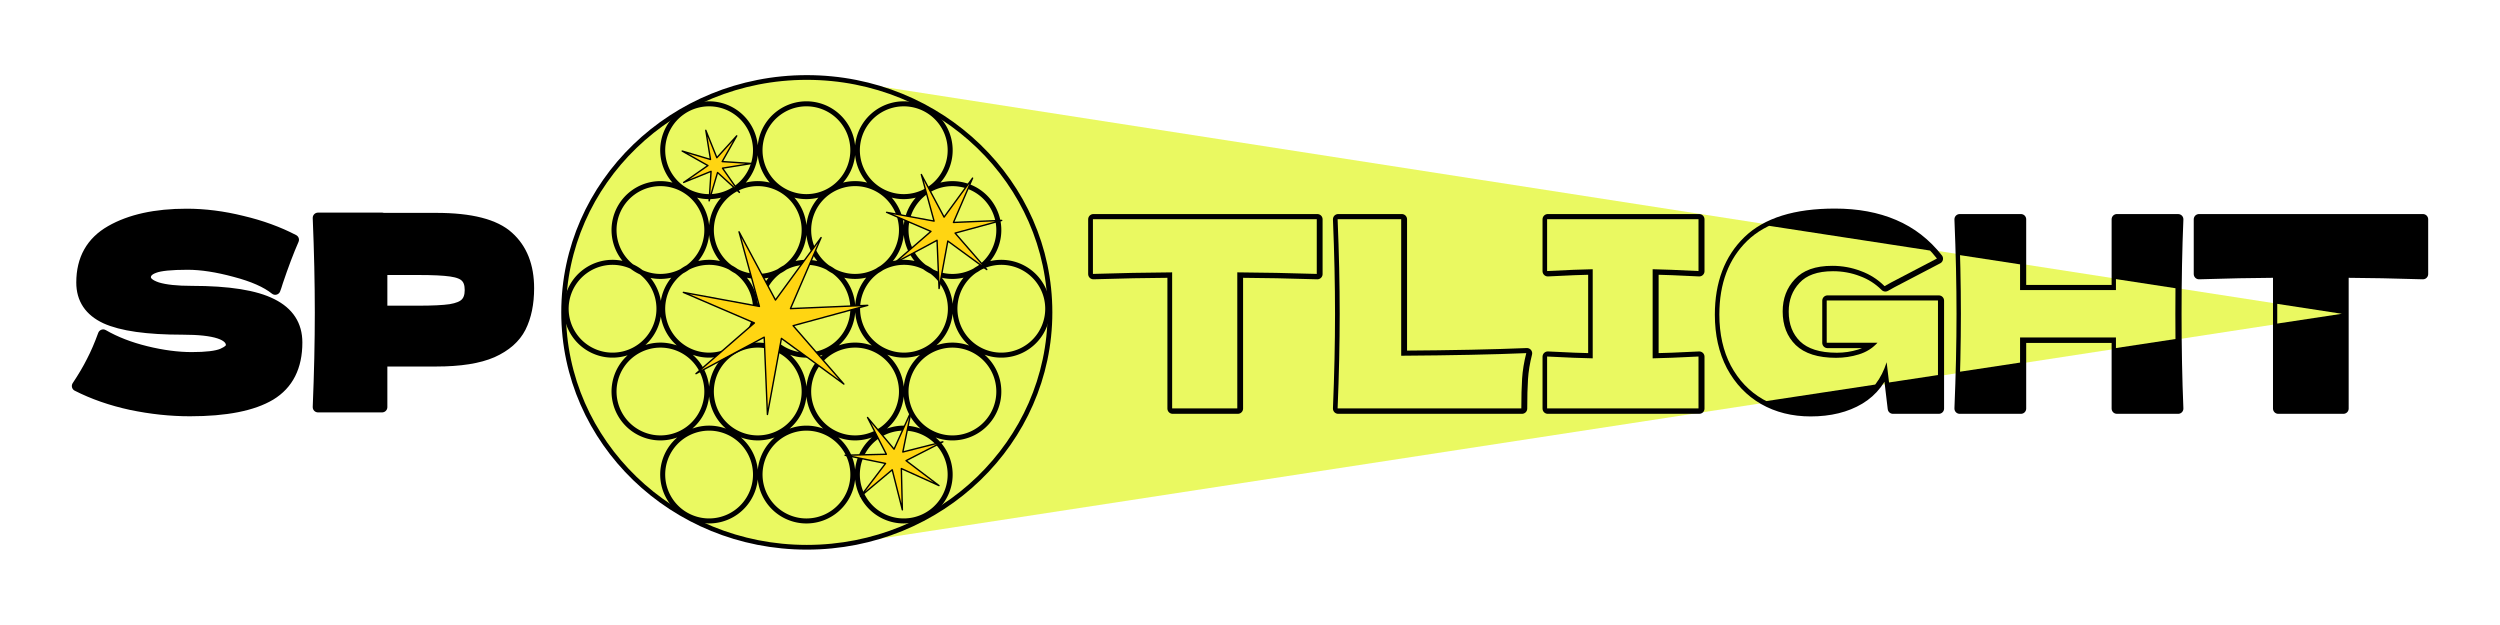 <?xml version="1.0" encoding="UTF-8" standalone="no"?>
<!-- Created with Inkscape (http://www.inkscape.org/) -->

<svg
   width="2000"
   height="500"
   viewBox="0 0 529.167 132.292"
   version="1.1"
   id="svg1"
   xml:space="preserve"
   inkscape:version="1.4 (e7c3feb100, 2024-10-09)"
   sodipodi:docname="spotlight_v2.svg"
   inkscape:export-filename="spotlight_v2.png"
   inkscape:export-xdpi="96"
   inkscape:export-ydpi="96"
   xmlns:inkscape="http://www.inkscape.org/namespaces/inkscape"
   xmlns:sodipodi="http://sodipodi.sourceforge.net/DTD/sodipodi-0.dtd"
   xmlns="http://www.w3.org/2000/svg"
   xmlns:svg="http://www.w3.org/2000/svg"><sodipodi:namedview
     id="namedview1"
     pagecolor="#ffffff"
     bordercolor="#000000"
     borderopacity="0.25"
     inkscape:showpageshadow="2"
     inkscape:pageopacity="0.0"
     inkscape:pagecheckerboard="0"
     inkscape:deskcolor="#d1d1d1"
     inkscape:document-units="mm"
     inkscape:zoom="0.31125"
     inkscape:cx="883.53414"
     inkscape:cy="141.36546"
     inkscape:window-width="1920"
     inkscape:window-height="1080"
     inkscape:window-x="0"
     inkscape:window-y="0"
     inkscape:window-maximized="1"
     inkscape:current-layer="g13" /><defs
     id="defs1"><inkscape:path-effect
       effect="powerclip"
       id="path-effect38"
       is_visible="true"
       lpeversion="1"
       inverse="true"
       flatten="false"
       hide_clip="false"
       message="" /><inkscape:path-effect
       effect="copy_rotate"
       starting_point="0,0"
       origin="108.329,67.116"
       id="path-effect183"
       is_visible="true"
       lpeversion="1.2"
       lpesatellites=""
       method="normal"
       num_copies="20"
       starting_angle="0"
       rotation_angle="19.5"
       gap="0"
       copies_to_360="true"
       mirror_copies="false"
       split_items="false"
       link_styles="false" /><inkscape:path-effect
       effect="powerclip"
       id="path-effect17"
       is_visible="true"
       lpeversion="1"
       inverse="true"
       flatten="false"
       hide_clip="false"
       message="" /><inkscape:path-effect
       effect="powerclip"
       id="path-effect3321"
       is_visible="true"
       lpeversion="1"
       inverse="true"
       flatten="false"
       hide_clip="false"
       message="" /><inkscape:path-effect
       effect="powerclip"
       id="path-effect3317"
       is_visible="true"
       lpeversion="1"
       inverse="true"
       flatten="false"
       hide_clip="false"
       message="" /><inkscape:path-effect
       effect="powerclip"
       id="path-effect3316"
       is_visible="true"
       lpeversion="1"
       inverse="true"
       flatten="false"
       hide_clip="false"
       message="" /><inkscape:path-effect
       effect="powerclip"
       id="path-effect3100"
       is_visible="true"
       lpeversion="1"
       inverse="true"
       flatten="false"
       hide_clip="false"
       message="" /><clipPath
       clipPathUnits="userSpaceOnUse"
       id="clipPath3065"><path
         style="fill:#efff10;fill-opacity:1;stroke:none;stroke-width:0.529;stroke-linecap:square;stroke-linejoin:round"
         d="m 117.417,46.209 253.003,17.448 -253.257,17.929 v 0"
         id="path3065" /></clipPath><clipPath
       clipPathUnits="userSpaceOnUse"
       id="clipPath3066"><path
         style="fill:#efff10;fill-opacity:1;stroke:none;stroke-width:0.529;stroke-linecap:square;stroke-linejoin:round"
         d="m 117.417,46.209 253.003,17.448 -253.257,17.929 v 0"
         id="path3066" /></clipPath><clipPath
       clipPathUnits="userSpaceOnUse"
       id="clipPath3067"><path
         style="fill:#efff10;fill-opacity:1;stroke:none;stroke-width:0.529;stroke-linecap:square;stroke-linejoin:round"
         d="m 117.417,46.209 253.003,17.448 -253.257,17.929 v 0"
         id="path3067" /></clipPath><clipPath
       clipPathUnits="userSpaceOnUse"
       id="clipPath3068"><path
         style="fill:#efff10;fill-opacity:1;stroke:none;stroke-width:0.529;stroke-linecap:square;stroke-linejoin:round"
         d="m 117.417,46.209 253.003,17.448 -253.257,17.929 v 0"
         id="path3068" /></clipPath><clipPath
       clipPathUnits="userSpaceOnUse"
       id="clipPath3069"><path
         style="fill:#efff10;fill-opacity:1;stroke:none;stroke-width:0.529;stroke-linecap:square;stroke-linejoin:round"
         d="m 117.417,46.209 253.003,17.448 -253.257,17.929 v 0"
         id="path3069" /></clipPath><clipPath
       clipPathUnits="userSpaceOnUse"
       id="clipPath3070"><path
         style="fill:#efff10;fill-opacity:1;stroke:none;stroke-width:0.529;stroke-linecap:square;stroke-linejoin:round"
         d="m 117.417,46.209 253.003,17.448 -253.257,17.929 v 0"
         id="path3070" /></clipPath><style
       type="text/css"
       id="style1">*{stroke-linecap:butt;stroke-linejoin:round;}</style><clipPath
       id="p4c031ef80a"><rect
         height="180"
         width="180"
         x="4.5"
         y="4.5"
         id="rect2" /></clipPath><style
       type="text/css"
       id="style1-7">*{stroke-linecap:butt;stroke-linejoin:round;}</style><clipPath
       clipPathUnits="userSpaceOnUse"
       id="clipPath3094"><path
         style="font-size:48.066px;font-family:'Dela Gothic One';-inkscape-font-specification:'Dela Gothic One';text-align:center;text-anchor:middle;fill:none;fill-opacity:1;stroke:#000000;stroke-width:0.468;stroke-linecap:square;stroke-linejoin:round"
         d="m 80.743,-155.073 q -10.292,0 -15.146,4.449 -4.854,4.494 -4.854,12.584 0,8 4.809,12.494 4.854,4.494 15.191,4.494 10.382,0 15.191,-4.494 4.854,-4.494 4.854,-12.494 0,-8.135 -4.809,-12.584 -4.809,-4.449 -15.236,-4.449 z"
         id="path3094" /></clipPath><style
       type="text/css"
       id="style1-3">*{stroke-linecap:butt;stroke-linejoin:round;}</style><clipPath
       clipPathUnits="userSpaceOnUse"
       id="clipPath3317"><path
         style="font-size:48.066px;font-family:'Dela Gothic One';-inkscape-font-specification:'Dela Gothic One';text-align:center;text-anchor:middle;display:block;fill:none;stroke:#000000;stroke-width:0.501;stroke-linecap:square;stroke-linejoin:round"
         d="m 71.501,63.368 q 3.989,0 5.96,-0.288 2.019,-0.336 2.788,-1.154 0.817,-0.817 0.817,-2.403 0,-1.586 -0.769,-2.355 -0.721,-0.817 -2.74,-1.106 -1.971,-0.288 -6.056,-0.288 h -6.633 v 7.594 z"
         id="path3317" /></clipPath><clipPath
       clipPathUnits="userSpaceOnUse"
       id="clipPath3320"><path
         style="font-size:48.066px;font-family:'Dela Gothic One';-inkscape-font-specification:'Dela Gothic One';text-align:center;text-anchor:middle;display:block;fill:none;stroke:#ffffff;stroke-width:0.501;stroke-linecap:square;stroke-linejoin:round"
         d="m 71.501,63.368 q 3.989,0 5.96,-0.288 2.019,-0.336 2.788,-1.154 0.817,-0.817 0.817,-2.403 0,-1.586 -0.769,-2.355 -0.721,-0.817 -2.74,-1.106 -1.971,-0.288 -6.056,-0.288 h -6.633 v 7.594 z"
         id="path3321"
         inkscape:label="h" /></clipPath><clipPath
       clipPathUnits="userSpaceOnUse"
       id="clipath_lpe_path-effect17"><path
         style="font-size:48.066px;font-family:'Dela Gothic One';-inkscape-font-specification:'Dela Gothic One';text-align:center;text-anchor:middle;display:none;fill:none;stroke:#ffffff;stroke-width:0.501;stroke-linecap:square;stroke-linejoin:round"
         d="m 71.501,63.368 q 3.989,0 5.96,-0.288 2.019,-0.336 2.788,-1.154 0.817,-0.817 0.817,-2.403 0,-1.586 -0.769,-2.355 -0.721,-0.817 -2.74,-1.106 -1.971,-0.288 -6.056,-0.288 h -6.633 v 7.594 z"
         id="path17"
         inkscape:label="h" /><path
         id="lpe_path-effect17"
         style="font-size:48.066px;font-family:'Dela Gothic One';-inkscape-font-specification:'Dela Gothic One';text-align:center;text-anchor:middle;display:block;fill:none;stroke:#ffffff;stroke-width:0.501;stroke-linecap:square;stroke-linejoin:round"
         class="powerclip"
         d="M 47.075,40.24 H 97.897 V 87.073 H 47.075 Z m 24.426,23.128 q 3.989,0 5.96,-0.288 2.019,-0.336 2.788,-1.154 0.817,-0.817 0.817,-2.403 0,-1.586 -0.769,-2.355 -0.721,-0.817 -2.74,-1.106 -1.971,-0.288 -6.056,-0.288 h -6.633 v 7.594 z" /></clipPath><clipPath
       clipPathUnits="userSpaceOnUse"
       id="clipPath640"><path
         id="path640"
         style="display:inline;fill:none;stroke:#000000;stroke-width:0.439;stroke-linecap:square"
         d="m 132.34,-65.675 a 4.482,4.482 0 0 0 0.992,6.261 4.482,4.482 0 0 0 6.261,-0.992 4.482,4.482 0 0 0 -0.992,-6.261 4.482,4.482 0 0 0 -6.261,0.992 z m -9.426,-16.018 a 4.482,4.482 0 0 0 0.992,6.261 4.482,4.482 0 0 0 6.261,-0.992 4.482,4.482 0 0 0 -0.992,-6.261 4.482,4.482 0 0 0 -6.261,0.992 z m -18.805,2.3e-5 a 4.482,4.482 0 0 0 0.992,6.261 4.482,4.482 0 0 0 6.261,-0.992 4.482,4.482 0 0 0 -0.992,-6.261 4.482,4.482 0 0 0 -6.261,0.992 z m -9.328,16.018 a 4.482,4.482 0 0 0 0.992,6.261 4.482,4.482 0 0 0 6.261,-0.992 4.482,4.482 0 0 0 -0.992,-6.261 4.482,4.482 0 0 0 -6.261,0.992 z m 9.328,15.313 a 4.482,4.482 0 0 0 0.992,6.261 4.482,4.482 0 0 0 6.261,-0.992 4.482,4.482 0 0 0 -0.992,-6.261 4.482,4.482 0 0 0 -6.261,0.992 z m 18.805,5e-6 a 4.482,4.482 0 0 0 0.992,6.261 4.482,4.482 0 0 0 6.261,-0.992 4.482,4.482 0 0 0 -0.992,-6.261 4.482,4.482 0 0 0 -6.261,0.992 z m 4.701,-7.71 a 4.482,4.482 0 0 0 0.992,6.261 4.482,4.482 0 0 0 6.261,-0.992 4.482,4.482 0 0 0 -0.992,-6.261 4.482,4.482 0 0 0 -6.261,0.992 z m 0,-15.601 a 4.482,4.482 0 0 0 0.992,6.261 4.482,4.482 0 0 0 6.261,-0.992 4.482,4.482 0 0 0 -0.992,-6.261 4.482,4.482 0 0 0 -6.261,0.992 z m -14.103,-8.021 a 4.482,4.482 0 0 0 0.992,6.261 4.482,4.482 0 0 0 6.261,-0.992 4.482,4.482 0 0 0 -0.992,-6.261 4.482,4.482 0 0 0 -6.261,0.992 z m -14.103,8.021 a 4.482,4.482 0 0 0 0.992,6.261 4.482,4.482 0 0 0 6.261,-0.992 4.482,4.482 0 0 0 -0.992,-6.261 4.482,4.482 0 0 0 -6.261,0.992 z m -2e-6,15.601 a 4.482,4.482 0 0 0 0.992,6.261 4.482,4.482 0 0 0 6.261,-0.992 4.482,4.482 0 0 0 -0.992,-6.261 4.482,4.482 0 0 0 -6.261,0.992 z m 14.103,7.71 a 4.482,4.482 0 0 0 0.992,6.261 4.482,4.482 0 0 0 6.261,-0.992 4.482,4.482 0 0 0 -0.992,-6.261 4.482,4.482 0 0 0 -6.261,0.992 z m 9.426,-15.313 a 4.482,4.482 0 0 0 0.992,6.261 4.482,4.482 0 0 0 6.261,-0.992 4.482,4.482 0 0 0 -0.992,-6.261 4.482,4.482 0 0 0 -6.261,0.992 z m -4.725,-7.997 a 4.482,4.482 0 0 0 0.992,6.261 4.482,4.482 0 0 0 6.261,-0.992 4.482,4.482 0 0 0 -0.992,-6.261 4.482,4.482 0 0 0 -6.261,0.992 z m -9.402,-7e-6 a 4.482,4.482 0 0 0 0.992,6.261 4.482,4.482 0 0 0 6.261,-0.992 4.482,4.482 0 0 0 -0.992,-6.261 4.482,4.482 0 0 0 -6.261,0.992 z m -4.701,7.997 a 4.482,4.482 0 0 0 0.992,6.261 4.482,4.482 0 0 0 6.261,-0.992 4.482,4.482 0 0 0 -0.992,-6.261 4.482,4.482 0 0 0 -6.261,0.992 z m 14.103,7.604 a 4.482,4.482 0 0 0 0.992,6.261 4.482,4.482 0 0 0 6.261,-0.992 4.482,4.482 0 0 0 -0.992,-6.261 4.482,4.482 0 0 0 -6.261,0.992 z m -9.402,-8e-6 a 4.482,4.482 0 0 0 0.992,6.261 4.482,4.482 0 0 0 6.261,-0.992 4.482,4.482 0 0 0 -0.992,-6.261 4.482,4.482 0 0 0 -6.261,0.992 z m 4.701,-7.604 a 4.482,4.482 0 0 0 0.992,6.261 4.482,4.482 0 0 0 6.261,-0.992 4.482,4.482 0 0 0 -0.992,-6.261 4.482,4.482 0 0 0 -6.261,0.992 z" /></clipPath><clipPath
       clipPathUnits="userSpaceOnUse"
       id="clipPath39"><path
         style="font-size:48.066px;font-family:'Dela Gothic One';-inkscape-font-specification:'Dela Gothic One';text-align:center;text-anchor:middle;display:block;fill:#000000;stroke:#000000;stroke-width:0.517;stroke-linecap:square;stroke-linejoin:round"
         d="m 182.357,58.825 q -7.792,-0.248 -15.138,-0.298 V 84.435 H 154.81 V 58.527 q -7.395,0.05 -15.088,0.298 V 48.402 h 42.635 z"
         id="path39"
         clip-path="none" /></clipPath><clipPath
       clipPathUnits="userSpaceOnUse"
       id="clipPath40"><path
         style="font-size:48.066px;font-family:'Dela Gothic One';-inkscape-font-specification:'Dela Gothic One';text-align:center;text-anchor:middle;display:inline;fill:#000000;stroke:#000000;stroke-width:0.517;stroke-linecap:square;stroke-linejoin:round"
         d="m 198.437,74.41 q 14.393,-0.099 23.824,-0.496 -0.645,2.531 -0.794,4.864 -0.149,2.333 -0.149,5.658 h -34.991 q 0.397,-9.629 0.397,-18.017 0,-8.388 -0.397,-18.017 h 12.11 z"
         id="path40"
         clip-path="none" /></clipPath><clipPath
       clipPathUnits="userSpaceOnUse"
       id="clipPath41"><path
         style="font-size:48.066px;font-family:'Dela Gothic One';-inkscape-font-specification:'Dela Gothic One';text-align:center;text-anchor:middle;display:inline;fill:#000000;stroke:#000000;stroke-width:0.517;stroke-linecap:square;stroke-linejoin:round"
         d="m 255.068,58.279 q -5.906,-0.298 -8.735,-0.347 v 16.974 q 2.879,-0.05 8.735,-0.347 v 9.877 h -28.837 v -9.877 q 5.708,0.298 8.686,0.347 V 57.932 q -2.978,0.05 -8.686,0.347 v -9.877 h 28.837 z"
         id="path41"
         clip-path="none" /></clipPath><clipPath
       clipPathUnits="userSpaceOnUse"
       id="clipPath42"><path
         style="font-size:48.066px;font-family:'Dela Gothic One';-inkscape-font-specification:'Dela Gothic One';text-align:center;text-anchor:middle;display:inline;fill:#000000;stroke:#000000;stroke-width:0.517;stroke-linecap:square;stroke-linejoin:round"
         d="m 279.488,63.888 h 21.193 v 20.548 h -8.735 l -1.042,-8.785 q -1.489,4.715 -5.311,6.998 -3.822,2.283 -9.331,2.283 -5.013,0 -8.934,-2.233 -3.871,-2.233 -6.105,-6.403 -2.184,-4.169 -2.184,-9.728 0,-8.884 5.311,-14.046 5.311,-5.162 16.528,-5.162 6.403,0 11.267,2.085 4.914,2.085 8.338,6.452 -2.233,1.142 -8.735,4.566 l -1.241,0.695 q -1.936,-1.936 -4.517,-2.879 -2.581,-0.993 -5.46,-0.993 -4.765,0 -7.097,2.531 -2.333,2.482 -2.333,6.154 0,3.971 2.482,6.403 2.531,2.432 7.693,2.432 2.233,0 4.318,-0.645 2.134,-0.645 3.574,-2.233 h -9.678 z"
         id="path42"
         clip-path="none" /></clipPath><clipPath
       clipPathUnits="userSpaceOnUse"
       id="clipPath43"><path
         style="font-size:48.066px;font-family:'Dela Gothic One';-inkscape-font-specification:'Dela Gothic One';text-align:center;text-anchor:middle;display:inline;fill:#000000;stroke:#000000;stroke-width:0.517;stroke-linecap:square;stroke-linejoin:round"
         d="m 346.244,48.402 q -0.347,8.388 -0.347,18.017 0,9.629 0.347,18.017 H 334.58 V 70.935 h -18.265 v 13.5 h -11.664 q 0.397,-9.629 0.397,-18.017 0,-8.388 -0.397,-18.017 h 11.664 v 13.5 h 18.265 V 48.402 Z"
         id="path43"
         clip-path="none" /></clipPath><clipPath
       clipPathUnits="userSpaceOnUse"
       id="clipPath44"><path
         style="font-size:48.066px;font-family:'Dela Gothic One';-inkscape-font-specification:'Dela Gothic One';text-align:center;text-anchor:middle;display:inline;fill:#000000;stroke:#000000;stroke-width:0.501;stroke-linecap:square;stroke-linejoin:round"
         d="m 385.179,56.303 q -7.546,-0.24 -14.66,-0.288 V 81.105 H 358.502 V 56.014 q -7.162,0.048 -14.612,0.288 V 46.209 h 41.289 z"
         id="path44"
         clip-path="none" /></clipPath><clipPath
       clipPathUnits="userSpaceOnUse"
       id="clipPath8"><path
         style="font-size:48.066px;font-family:'Dela Gothic One';-inkscape-font-specification:'Dela Gothic One';text-align:center;text-anchor:middle;display:inline;fill:#000000;stroke:#000000;stroke-width:0.517;stroke-linecap:square;stroke-linejoin:round"
         d="m 246.553,58.825 q -7.792,-0.248 -15.138,-0.298 V 84.435 H 219.006 V 58.527 q -7.395,0.05 -15.088,0.298 V 48.402 h 42.635 z"
         id="path9"
         clip-path="none" /></clipPath><clipPath
       clipPathUnits="userSpaceOnUse"
       id="clipPath9"><path
         style="font-size:48.066px;font-family:'Dela Gothic One';-inkscape-font-specification:'Dela Gothic One';text-align:center;text-anchor:middle;display:inline;fill:#000000;stroke:#000000;stroke-width:0.517;stroke-linecap:square;stroke-linejoin:round"
         d="m 262.634,74.41 q 14.393,-0.099 23.824,-0.496 -0.645,2.531 -0.794,4.864 -0.149,2.333 -0.149,5.658 h -34.991 q 0.397,-9.629 0.397,-18.017 0,-8.388 -0.397,-18.017 h 12.11 z"
         id="path10"
         clip-path="none" /></clipPath><clipPath
       clipPathUnits="userSpaceOnUse"
       id="clipPath18"><path
         style="font-size:48.066px;font-family:'Dela Gothic One';-inkscape-font-specification:'Dela Gothic One';text-align:center;text-anchor:middle;display:inline;fill:#000000;stroke:#000000;stroke-width:0.517;stroke-linecap:square;stroke-linejoin:round"
         d="m 319.265,58.279 q -5.906,-0.298 -8.735,-0.347 v 16.974 q 2.879,-0.05 8.735,-0.347 v 9.877 h -28.837 v -9.877 q 5.708,0.298 8.686,0.347 V 57.932 q -2.978,0.05 -8.686,0.347 v -9.877 h 28.837 z"
         id="path19"
         clip-path="none" /></clipPath><clipPath
       clipPathUnits="userSpaceOnUse"
       id="clipPath19"><path
         style="font-size:48.066px;font-family:'Dela Gothic One';-inkscape-font-specification:'Dela Gothic One';text-align:center;text-anchor:middle;display:inline;fill:#000000;stroke:#000000;stroke-width:0.517;stroke-linecap:square;stroke-linejoin:round"
         d="m 343.684,63.888 h 21.193 v 20.548 h -8.735 l -1.042,-8.785 q -1.489,4.715 -5.311,6.998 -3.822,2.283 -9.331,2.283 -5.013,0 -8.934,-2.233 -3.871,-2.233 -6.105,-6.403 -2.184,-4.169 -2.184,-9.728 0,-8.884 5.311,-14.046 5.311,-5.162 16.528,-5.162 6.403,0 11.267,2.085 4.914,2.085 8.338,6.452 -2.233,1.142 -8.735,4.566 l -1.241,0.695 q -1.936,-1.936 -4.517,-2.879 -2.581,-0.993 -5.46,-0.993 -4.765,0 -7.097,2.531 -2.333,2.482 -2.333,6.154 0,3.971 2.482,6.403 2.531,2.432 7.693,2.432 2.233,0 4.318,-0.645 2.134,-0.645 3.574,-2.233 h -9.678 z"
         id="path20"
         clip-path="none" /></clipPath><clipPath
       clipPathUnits="userSpaceOnUse"
       id="clipPath20"><path
         style="font-size:48.066px;font-family:'Dela Gothic One';-inkscape-font-specification:'Dela Gothic One';text-align:center;text-anchor:middle;display:inline;fill:#000000;stroke:#000000;stroke-width:0.517;stroke-linecap:square;stroke-linejoin:round"
         d="m 410.44,48.402 q -0.347,8.388 -0.347,18.017 0,9.629 0.347,18.017 H 398.776 V 70.935 h -18.265 v 13.5 h -11.664 q 0.397,-9.629 0.397,-18.017 0,-8.388 -0.397,-18.017 h 11.664 v 13.5 h 18.265 V 48.402 Z"
         id="path21"
         clip-path="none" /></clipPath><clipPath
       clipPathUnits="userSpaceOnUse"
       id="clipPath21"><path
         style="font-size:48.066px;font-family:'Dela Gothic One';-inkscape-font-specification:'Dela Gothic One';text-align:center;text-anchor:middle;display:inline;fill:#000000;stroke:#000000;stroke-width:0.517;stroke-linecap:square;stroke-linejoin:round"
         d="M 457.045,58.825 Q 449.253,58.577 441.907,58.527 V 84.435 H 429.499 V 58.527 q -7.395,0.05 -15.088,0.298 V 48.402 h 42.634 z"
         id="path22"
         clip-path="none" /></clipPath><clipPath
       clipPathUnits="userSpaceOnUse"
       id="clipPath3"><rect
         style="fill:#000000;stroke-width:1.001"
         id="rect4"
         width="1088.69"
         height="1105.984"
         x="81.696"
         y="58.209" /></clipPath><clipPath
       clipPathUnits="userSpaceOnUse"
       id="clipPath5"><rect
         style="fill:#000000;stroke-width:1.002"
         id="rect6"
         width="1084.591"
         height="1109.548"
         x="-218.213"
         y="273.952" /></clipPath><clipPath
       clipPathUnits="userSpaceOnUse"
       id="clipPath24"><path
         id="path25"
         style="display:inline;fill:none;stroke:#000000;stroke-width:5.581;stroke-linecap:square;stroke-linejoin:round;stroke-dasharray:none"
         d="m 818.951,655.93 a 51.659,51.659 0 0 1 11.429,-72.157 51.659,51.659 0 0 1 72.157,11.429 51.659,51.659 0 0 1 -11.429,72.157 51.659,51.659 0 0 1 -72.157,-11.429 z M 710.315,840.536 a 51.659,51.659 0 0 1 11.429,-72.157 51.659,51.659 0 0 1 72.157,11.429 51.659,51.659 0 0 1 -11.429,72.157 51.659,51.659 0 0 1 -72.157,-11.429 z m -216.723,-2.4e-4 a 51.659,51.659 0 0 1 11.429,-72.157 51.659,51.659 0 0 1 72.157,11.429 51.659,51.659 0 0 1 -11.429,72.157 51.659,51.659 0 0 1 -72.157,-11.429 z M 386.09,655.93 a 51.659,51.659 0 0 1 11.429,-72.157 51.659,51.659 0 0 1 72.157,11.429 51.659,51.659 0 0 1 -11.429,72.157 51.659,51.659 0 0 1 -72.157,-11.429 z M 493.592,479.442 a 51.659,51.659 0 0 1 11.429,-72.157 51.659,51.659 0 0 1 72.157,11.429 51.659,51.659 0 0 1 -11.429,72.157 51.659,51.659 0 0 1 -72.157,-11.429 z m 216.723,-5e-5 a 51.659,51.659 0 0 1 11.429,-72.157 51.659,51.659 0 0 1 72.157,11.429 51.659,51.659 0 0 1 -11.429,72.157 51.659,51.659 0 0 1 -72.157,-11.429 z m 54.181,88.853 a 51.659,51.659 0 0 1 11.429,-72.157 51.659,51.659 0 0 1 72.157,11.429 51.659,51.659 0 0 1 -11.429,72.157 51.659,51.659 0 0 1 -72.157,-11.429 z m 0,179.797 a 51.659,51.659 0 0 1 11.429,-72.157 51.659,51.659 0 0 1 72.157,11.429 51.659,51.659 0 0 1 -11.429,72.157 51.659,51.659 0 0 1 -72.157,-11.429 z m -162.542,92.443 a 51.659,51.659 0 0 1 11.429,-72.157 51.659,51.659 0 0 1 72.157,11.429 51.659,51.659 0 0 1 -11.429,72.157 51.659,51.659 0 0 1 -72.157,-11.429 z m -162.542,-92.443 a 51.659,51.659 0 0 1 11.429,-72.157 51.659,51.659 0 0 1 72.157,11.429 51.659,51.659 0 0 1 -11.429,72.157 51.659,51.659 0 0 1 -72.157,-11.429 z m 0,-179.797 a 51.659,51.659 0 0 1 11.429,-72.157 51.659,51.659 0 0 1 72.157,11.429 51.659,51.659 0 0 1 -11.429,72.157 51.659,51.659 0 0 1 -72.157,-11.429 z m 162.542,-88.853 a 51.659,51.659 0 0 1 11.429,-72.157 51.659,51.659 0 0 1 72.157,11.429 51.659,51.659 0 0 1 -11.429,72.157 51.659,51.659 0 0 1 -72.157,-11.429 z m 108.636,176.488 a 51.659,51.659 0 0 1 11.429,-72.157 51.659,51.659 0 0 1 72.157,11.429 51.659,51.659 0 0 1 -11.429,72.157 51.659,51.659 0 0 1 -72.157,-11.429 z m -54.455,92.162 a 51.659,51.659 0 0 1 11.429,-72.157 51.659,51.659 0 0 1 72.157,11.429 51.659,51.659 0 0 1 -11.429,72.157 51.659,51.659 0 0 1 -72.157,-11.429 z m -108.361,10e-5 a 51.659,51.659 0 0 1 11.429,-72.157 51.659,51.659 0 0 1 72.157,11.429 51.659,51.659 0 0 1 -11.429,72.157 51.659,51.659 0 0 1 -72.157,-11.429 z m -54.181,-92.162 a 51.659,51.659 0 0 1 11.429,-72.157 51.659,51.659 0 0 1 72.157,11.429 51.659,51.659 0 0 1 -11.429,72.157 51.659,51.659 0 0 1 -72.157,-11.429 z m 162.542,-87.634 a 51.659,51.659 0 0 1 11.429,-72.157 51.659,51.659 0 0 1 72.157,11.429 51.659,51.659 0 0 1 -11.429,72.157 51.659,51.659 0 0 1 -72.157,-11.429 z m -108.361,1.1e-4 a 51.659,51.659 0 0 1 11.429,-72.157 51.659,51.659 0 0 1 72.157,11.429 51.659,51.659 0 0 1 -11.429,72.157 51.659,51.659 0 0 1 -72.157,-11.429 z m 54.181,87.634 a 51.659,51.659 0 0 1 11.429,-72.157 51.659,51.659 0 0 1 72.157,11.429 51.659,51.659 0 0 1 -11.429,72.157 51.659,51.659 0 0 1 -72.157,-11.429 z"
         inkscape:label="hive" /></clipPath></defs><rect
     style="display:inline;opacity:1;fill:#ffffff;fill-opacity:1;stroke:none;stroke-width:0.611;stroke-linecap:square;stroke-linejoin:round"
     id="rect3318"
     width="529.167"
     height="132.292"
     x="-6.6174449e-24"
     y="0"
     inkscape:label="Background"
     sodipodi:insensitive="true" /><path
     style="display:inline;fill:#eaf961;fill-opacity:1;stroke:none;stroke-width:1.5;stroke-linecap:square;stroke-linejoin:round;stroke-dasharray:none;stroke-opacity:1"
     d="M 178.286,17.051 495.905,66.449 178.028,115.28 h 3e-5"
     id="path3065-5"
     sodipodi:nodetypes="cccc"
     inkscape:label="light" /><g
     id="g12"
     inkscape:label="TLIGHT"
     transform="matrix(1.148,0,0,1.148,70.669,-6.628)"><path
       style="font-size:48.066px;font-family:'Dela Gothic One';-inkscape-font-specification:'Dela Gothic One';text-align:center;text-anchor:middle;display:inline;fill:#000000;stroke:#000000;stroke-width:1.937;stroke-linecap:square;stroke-linejoin:round;stroke-dasharray:none"
       d="m 385.179,56.303 q -7.546,-0.24 -14.66,-0.288 V 81.105 H 358.502 V 56.014 q -7.162,0.048 -14.612,0.288 V 46.209 h 41.289 z"
       id="path1"
       clip-path="none" /><path
       style="font-size:48.066px;font-family:'Dela Gothic One';-inkscape-font-specification:'Dela Gothic One';text-align:center;text-anchor:middle;display:inline;fill:#000000;stroke:#000000;stroke-width:1.937;stroke-linecap:square;stroke-linejoin:round;stroke-dasharray:none"
       d="m 340.045,46.209 q -0.336,8.123 -0.336,17.448 0,9.325 0.336,17.448 H 328.749 V 68.031 h -17.688 v 13.074 h -11.295 q 0.385,-9.325 0.385,-17.448 0,-8.123 -0.385,-17.448 h 11.295 v 13.074 h 17.688 V 46.209 Z"
       id="path2"
       clip-path="none" /><path
       style="font-size:48.066px;font-family:'Dela Gothic One';-inkscape-font-specification:'Dela Gothic One';text-align:center;text-anchor:middle;display:inline;fill:#000000;stroke:#000000;stroke-width:1.937;stroke-linecap:square;stroke-linejoin:round;stroke-dasharray:none"
       d="m 275.396,61.205 h 20.524 v 19.899 h -8.46 l -1.009,-8.508 q -1.442,4.566 -5.143,6.777 -3.701,2.211 -9.036,2.211 -4.855,0 -8.652,-2.163 -3.749,-2.163 -5.912,-6.2 -2.115,-4.038 -2.115,-9.421 0,-8.604 5.143,-13.603 5.143,-4.999 16.006,-4.999 6.2,0 10.911,2.019 4.759,2.019 8.075,6.249 -2.163,1.106 -8.46,4.422 l -1.202,0.673 q -1.875,-1.875 -4.374,-2.788 -2.499,-0.961 -5.287,-0.961 -4.614,0 -6.873,2.451 -2.259,2.403 -2.259,5.96 0,3.845 2.403,6.201 2.451,2.355 7.45,2.355 2.163,0 4.182,-0.625 2.067,-0.625 3.461,-2.163 h -9.373 z"
       id="path3"
       clip-path="none" /><path
       style="font-size:48.066px;font-family:'Dela Gothic One';-inkscape-font-specification:'Dela Gothic One';text-align:center;text-anchor:middle;display:inline;fill:#000000;stroke:#000000;stroke-width:1.937;stroke-linecap:square;stroke-linejoin:round;stroke-dasharray:none"
       d="m 251.748,55.774 q -5.72,-0.288 -8.46,-0.336 v 16.439 q 2.788,-0.048 8.46,-0.336 v 9.565 H 223.821 V 71.54 q 5.528,0.288 8.412,0.336 V 55.438 q -2.884,0.048 -8.412,0.336 v -9.565 h 27.926 z"
       id="path4"
       clip-path="none" /><path
       style="font-size:48.066px;font-family:'Dela Gothic One';-inkscape-font-specification:'Dela Gothic One';text-align:center;text-anchor:middle;display:inline;fill:#000000;stroke:#000000;stroke-width:1.937;stroke-linecap:square;stroke-linejoin:round;stroke-dasharray:none"
       d="m 196.904,71.395 q 13.939,-0.096 23.072,-0.481 -0.625,2.451 -0.769,4.71 -0.144,2.259 -0.144,5.48 h -33.886 q 0.385,-9.325 0.385,-17.448 0,-8.123 -0.385,-17.448 h 11.728 z"
       id="path5"
       clip-path="none" /><path
       style="font-size:48.066px;font-family:'Dela Gothic One';-inkscape-font-specification:'Dela Gothic One';text-align:center;text-anchor:middle;display:inline;fill:#000000;stroke:#000000;stroke-width:1.937;stroke-linecap:square;stroke-linejoin:round;stroke-dasharray:none"
       d="m 181.331,56.303 q -7.546,-0.24 -14.66,-0.288 V 81.105 H 154.655 V 56.014 q -7.162,0.048 -14.612,0.288 V 46.209 h 41.289 z"
       id="path6"
       clip-path="none" /><path
       style="display:inline;fill:#eaf961;fill-opacity:1;stroke:none;stroke-width:0.546;stroke-linecap:square;stroke-linejoin:round"
       d="m 148.749,21.417 293.056,45.002 -293.074,44.456 0.018,1e-5"
       id="path13"
       sodipodi:nodetypes="cccc"
       inkscape:label="light"
       transform="matrix(0.968,0,0,0.968,-57.438,-0.665)"
       clip-path="url(#clipPath21)" /><path
       style="display:inline;fill:#eaf961;fill-opacity:1;stroke:none;stroke-width:0.546;stroke-linecap:square;stroke-linejoin:round"
       d="m 148.749,21.417 293.056,45.002 -293.074,44.456 0.018,1e-5"
       id="path12"
       sodipodi:nodetypes="cccc"
       inkscape:label="light"
       transform="matrix(0.968,0,0,0.968,-57.438,-0.665)"
       clip-path="url(#clipPath20)" /><path
       style="display:inline;fill:#eaf961;fill-opacity:1;stroke:none;stroke-width:0.546;stroke-linecap:square;stroke-linejoin:round"
       d="m 148.749,21.417 293.056,45.002 -293.074,44.456 0.018,1e-5"
       id="path11"
       sodipodi:nodetypes="cccc"
       inkscape:label="light"
       transform="matrix(0.968,0,0,0.968,-57.438,-0.665)"
       clip-path="url(#clipPath19)" /><path
       style="display:inline;fill:#eaf961;fill-opacity:1;stroke:none;stroke-width:0.546;stroke-linecap:square;stroke-linejoin:round"
       d="m 148.749,21.417 293.056,45.002 -293.074,44.456 0.018,1e-5"
       id="path18"
       sodipodi:nodetypes="cccc"
       inkscape:label="light"
       transform="matrix(0.968,0,0,0.968,-57.438,-0.665)"
       clip-path="url(#clipPath18)" /><path
       style="display:inline;fill:#eaf961;fill-opacity:1;stroke:none;stroke-width:0.546;stroke-linecap:square;stroke-linejoin:round"
       d="m 148.749,21.417 293.056,45.002 -293.074,44.456 0.018,1e-5"
       id="path8"
       sodipodi:nodetypes="cccc"
       inkscape:label="light"
       transform="matrix(0.968,0,0,0.968,-57.438,-0.665)"
       clip-path="url(#clipPath9)" /><path
       style="display:inline;fill:#eaf961;fill-opacity:1;stroke:none;stroke-width:0.546;stroke-linecap:square;stroke-linejoin:round"
       d="m 148.749,21.417 293.056,45.002 -293.074,44.456 0.018,1e-5"
       id="path7"
       sodipodi:nodetypes="cccc"
       inkscape:label="light"
       transform="matrix(0.968,0,0,0.968,-57.438,-0.665)"
       clip-path="url(#clipPath8)" /></g><g
     id="g13"
     inkscape:label="O"
     style="stroke:#ffffff"
     transform="matrix(2.191,0,0,2.191,-85.955,-72.772)"><ellipse
       style="display:inline;fill:#eaf961;fill-opacity:1;stroke:#000000;stroke-width:0.456;stroke-linecap:square;stroke-linejoin:round;stroke-dasharray:none;stroke-opacity:1"
       id="path45"
       cx="117.174"
       cy="63.392"
       rx="23.493"
       ry="22.692" /><path
       id="path24"
       style="display:inline;opacity:1;fill:none;stroke:#000000;stroke-width:0.484;stroke-linecap:square;stroke-linejoin:round;stroke-dasharray:none"
       d="m 132.34,65.675 a 4.482,4.482 0 0 1 0.992,-6.261 4.482,4.482 0 0 1 6.261,0.992 4.482,4.482 0 0 1 -0.992,6.261 4.482,4.482 0 0 1 -6.261,-0.992 z m -9.426,16.018 a 4.482,4.482 0 0 1 0.992,-6.261 4.482,4.482 0 0 1 6.261,0.992 4.482,4.482 0 0 1 -0.992,6.261 4.482,4.482 0 0 1 -6.261,-0.992 z m -18.805,-2e-5 a 4.482,4.482 0 0 1 0.992,-6.261 4.482,4.482 0 0 1 6.261,0.992 4.482,4.482 0 0 1 -0.992,6.261 4.482,4.482 0 0 1 -6.261,-0.992 z M 94.782,65.675 a 4.482,4.482 0 0 1 0.992,-6.261 4.482,4.482 0 0 1 6.261,0.992 4.482,4.482 0 0 1 -0.992,6.261 4.482,4.482 0 0 1 -6.261,-0.992 z m 9.328,-15.313 a 4.482,4.482 0 0 1 0.992,-6.261 4.482,4.482 0 0 1 6.261,0.992 4.482,4.482 0 0 1 -0.992,6.261 4.482,4.482 0 0 1 -6.261,-0.992 z m 18.805,-4e-6 a 4.482,4.482 0 0 1 0.992,-6.261 4.482,4.482 0 0 1 6.261,0.992 4.482,4.482 0 0 1 -0.992,6.261 4.482,4.482 0 0 1 -6.261,-0.992 z m 4.701,7.71 a 4.482,4.482 0 0 1 0.992,-6.261 4.482,4.482 0 0 1 6.261,0.992 4.482,4.482 0 0 1 -0.992,6.261 4.482,4.482 0 0 1 -6.261,-0.992 z m 0,15.601 a 4.482,4.482 0 0 1 0.992,-6.261 4.482,4.482 0 0 1 6.261,0.992 4.482,4.482 0 0 1 -0.992,6.261 4.482,4.482 0 0 1 -6.261,-0.992 z m -14.103,8.021 a 4.482,4.482 0 0 1 0.992,-6.261 4.482,4.482 0 0 1 6.261,0.992 4.482,4.482 0 0 1 -0.992,6.261 4.482,4.482 0 0 1 -6.261,-0.992 z M 99.408,73.672 a 4.482,4.482 0 0 1 0.992,-6.261 4.482,4.482 0 0 1 6.261,0.992 4.482,4.482 0 0 1 -0.992,6.261 4.482,4.482 0 0 1 -6.261,-0.992 z m 0,-15.601 a 4.482,4.482 0 0 1 0.992,-6.261 4.482,4.482 0 0 1 6.261,0.992 4.482,4.482 0 0 1 -0.992,6.261 4.482,4.482 0 0 1 -6.261,-0.992 z m 14.103,-7.71 a 4.482,4.482 0 0 1 0.992,-6.261 4.482,4.482 0 0 1 6.261,0.992 4.482,4.482 0 0 1 -0.992,6.261 4.482,4.482 0 0 1 -6.261,-0.992 z m 9.426,15.313 a 4.482,4.482 0 0 1 0.992,-6.261 4.482,4.482 0 0 1 6.261,0.992 4.482,4.482 0 0 1 -0.992,6.261 4.482,4.482 0 0 1 -6.261,-0.992 z m -4.725,7.997 a 4.482,4.482 0 0 1 0.992,-6.261 4.482,4.482 0 0 1 6.261,0.992 4.482,4.482 0 0 1 -0.992,6.261 4.482,4.482 0 0 1 -6.261,-0.992 z m -9.402,9e-6 a 4.482,4.482 0 0 1 0.992,-6.261 4.482,4.482 0 0 1 6.261,0.992 4.482,4.482 0 0 1 -0.992,6.261 4.482,4.482 0 0 1 -6.261,-0.992 z m -4.701,-7.997 a 4.482,4.482 0 0 1 0.992,-6.261 4.482,4.482 0 0 1 6.261,0.992 4.482,4.482 0 0 1 -0.992,6.261 4.482,4.482 0 0 1 -6.261,-0.992 z m 14.103,-7.604 a 4.482,4.482 0 0 1 0.992,-6.261 4.482,4.482 0 0 1 6.261,0.992 4.482,4.482 0 0 1 -0.992,6.261 4.482,4.482 0 0 1 -6.261,-0.992 z m -9.402,9e-6 a 4.482,4.482 0 0 1 0.992,-6.261 4.482,4.482 0 0 1 6.261,0.992 4.482,4.482 0 0 1 -0.992,6.261 4.482,4.482 0 0 1 -6.261,-0.992 z m 4.701,7.604 a 4.482,4.482 0 0 1 0.992,-6.261 4.482,4.482 0 0 1 6.261,0.992 4.482,4.482 0 0 1 -0.992,6.261 4.482,4.482 0 0 1 -6.261,-0.992 z"
       inkscape:label="hive" /><g
       id="g53"
       inkscape:label="bursts"
       transform="matrix(0.482,0,0,0.482,34.604,31.452)"
       style="display:inline;fill:#ffd512;fill-opacity:1;stroke:#ffffff;stroke-width:0.284;stroke-dasharray:none"><path
         sodipodi:type="star"
         style="opacity:1;fill:#ffd512;fill-opacity:1;stroke:#000000;stroke-width:0.373;stroke-dasharray:none"
         id="path50"
         inkscape:flatsided="false"
         sodipodi:sides="7"
         sodipodi:cx="139.78052"
         sodipodi:cy="-166.55734"
         sodipodi:r1="5.2437248"
         sodipodi:r2="24.970119"
         sodipodi:arg1="1.1921854"
         sodipodi:arg2="1.6409844"
         inkscape:rounded="0"
         inkscape:randomized="0"
         d="m 141.719,-161.685 -3.689,20.036 -0.85,-20.355 -17.965,9.608 15.385,-13.356 -18.713,-8.055 20.034,3.701 -5.369,-19.653 9.597,17.971 12.017,-16.451 -8.066,18.708 20.355,-0.862 -19.656,5.358 13.365,15.377 z"
         inkscape:transform-center-x="3.5115139"
         inkscape:transform-center-y="1.372577"
         transform="matrix(0.761,0,0,0.761,58.373,194.524)" /><path
         sodipodi:type="star"
         style="opacity:1;fill:#ffd512;fill-opacity:1;stroke:#000000;stroke-width:0.597;stroke-dasharray:none"
         id="path51"
         inkscape:flatsided="false"
         sodipodi:sides="7"
         sodipodi:cx="139.78052"
         sodipodi:cy="-166.55734"
         sodipodi:r1="5.2437248"
         sodipodi:r2="24.970119"
         sodipodi:arg1="1.1921854"
         sodipodi:arg2="1.6409844"
         inkscape:rounded="0"
         inkscape:randomized="0"
         d="m 141.719,-161.685 -3.689,20.036 -0.85,-20.355 -17.965,9.608 15.385,-13.356 -18.713,-8.055 20.034,3.701 -5.369,-19.653 9.597,17.971 12.017,-16.451 -8.066,18.708 20.355,-0.862 -19.656,5.358 13.365,15.377 z"
         inkscape:transform-center-x="2.1930359"
         inkscape:transform-center-y="0.85720633"
         transform="matrix(0.475,0,0,0.475,132.253,128.769)" /><path
         sodipodi:type="star"
         style="opacity:1;fill:#ffd512;fill-opacity:1;stroke:#000000;stroke-width:0.699;stroke-dasharray:none"
         id="path52"
         inkscape:flatsided="false"
         sodipodi:sides="7"
         sodipodi:cx="139.78052"
         sodipodi:cy="-166.55734"
         sodipodi:r1="5.2437248"
         sodipodi:r2="24.970119"
         sodipodi:arg1="1.1921854"
         sodipodi:arg2="1.6409844"
         inkscape:rounded="0"
         inkscape:randomized="0"
         d="m 141.719,-161.685 -3.689,20.036 -0.85,-20.355 -17.965,9.608 15.385,-13.356 -18.713,-8.055 20.034,3.701 -5.369,-19.653 9.597,17.971 12.017,-16.451 -8.066,18.708 20.355,-0.862 -19.656,5.358 13.365,15.377 z"
         inkscape:transform-center-x="2.1174414"
         inkscape:transform-center-y="-0.79945922"
         transform="matrix(0.313,0.259,-0.259,0.313,102.192,111.722)" /><path
         sodipodi:type="star"
         style="opacity:1;fill:#ffd512;fill-opacity:1;stroke:#000000;stroke-width:0.976;stroke-dasharray:none"
         id="path53"
         inkscape:flatsided="false"
         sodipodi:sides="7"
         sodipodi:cx="139.78052"
         sodipodi:cy="-166.55734"
         sodipodi:r1="5.2437248"
         sodipodi:r2="24.970119"
         sodipodi:arg1="1.1921854"
         sodipodi:arg2="1.6409844"
         inkscape:rounded="0"
         inkscape:randomized="0"
         d="m 141.719,-161.685 -3.689,20.036 -0.85,-20.355 -17.965,9.608 15.385,-13.356 -18.713,-8.055 20.034,3.701 -5.369,-19.653 9.597,17.971 12.017,-16.451 -8.066,18.708 20.355,-0.862 -19.656,5.358 13.365,15.377 z"
         inkscape:transform-center-x="1.1924718"
         inkscape:transform-center-y="0.1970388"
         transform="matrix(0.289,0.031,-0.031,0.289,107.45,80.568)" /></g></g><g
     id="g15"
     inkscape:label="P"
     transform="matrix(1.148,0,0,1.148,6.411,-6.931)"><path
       style="font-size:48.066px;font-family:'Dela Gothic One';-inkscape-font-specification:'Dela Gothic One';text-align:center;text-anchor:middle;stroke:#000000;stroke-width:1.937;stroke-linecap:square;stroke-linejoin:round;stroke-dasharray:none"
       d="m 74.865,46.257 q 9.565,0 13.314,3.413 3.749,3.365 3.749,9.517 0,4.23 -1.49,7.21 -1.49,2.932 -5.239,4.614 -3.749,1.634 -10.334,1.634 h -9.998 v 8.46 H 53.043 q 0.385,-9.325 0.385,-17.448 0,-8.123 -0.385,-17.448 h 11.824 v 0.048 z"
       id="path14"
       clip-path="url(#clipath_lpe_path-effect17)"
       inkscape:label="P"
       inkscape:path-effect="#path-effect17"
       inkscape:original-d="m 74.865132,46.256967 q 9.565114,0 13.314254,3.412679 3.74914,3.364613 3.74914,9.517048 0,4.229799 -1.490043,7.209885 -1.490042,2.93202 -5.239183,4.614326 -3.74914,1.634241 -10.334168,1.634241 h -9.997707 v 8.459598 H 53.043214 q 0.384527,-9.324784 0.384527,-17.447921 0,-8.123137 -0.384527,-17.447922 h 11.824211 v 0.04807 z" /><path
       style="font-size:48.066px;font-family:'Dela Gothic One';-inkscape-font-specification:'Dela Gothic One';text-align:center;text-anchor:middle;display:block;fill:none;stroke:#000000;stroke-width:1.937;stroke-linecap:square;stroke-linejoin:round;stroke-dasharray:none"
       d="m 71.501,63.368 q 3.989,0 5.96,-0.288 2.019,-0.336 2.788,-1.154 0.817,-0.817 0.817,-2.403 0,-1.586 -0.769,-2.355 -0.721,-0.817 -2.74,-1.106 -1.971,-0.288 -6.056,-0.288 h -6.633 v 7.594 z"
       id="path15"
       inkscape:label="h" /></g><path
     style="font-size:48.066px;font-family:'Dela Gothic One';-inkscape-font-specification:'Dela Gothic One';text-align:center;text-anchor:middle;stroke:#000000;stroke-width:2.223;stroke-linecap:square;stroke-linejoin:round;stroke-dasharray:none"
     d="m 16.318,81.706 q 1.876,-2.814 3.09,-5.242 1.269,-2.428 2.428,-5.628 3.918,2.262 9.105,3.531 5.187,1.269 9.656,1.269 4.58,0 6.456,-0.773 1.876,-0.828 1.876,-1.766 0,-3.366 -10.263,-3.366 -11.256,0 -16.333,-2.318 -5.076,-2.373 -5.076,-7.615 0,-7.449 6.18,-10.981 6.18,-3.531 16.057,-3.531 5.739,0 11.753,1.49 6.07,1.435 10.925,3.973 -1.6,3.642 -3.366,8.884 -0.331,1.104 -0.552,1.655 -2.814,-2.262 -8.498,-3.752 -5.683,-1.545 -10.043,-1.545 -5.242,0 -7.063,0.717 -1.821,0.662 -1.821,1.986 0,1.324 2.483,2.152 2.538,0.773 7.284,0.773 11.698,0 16.995,2.704 5.297,2.649 5.297,8.166 0,7.725 -5.628,11.146 -5.628,3.366 -17.05,3.366 -6.125,0 -12.47,-1.324 -6.346,-1.379 -11.422,-3.973 z"
     id="path16"
     inkscape:label="S" /></svg>

